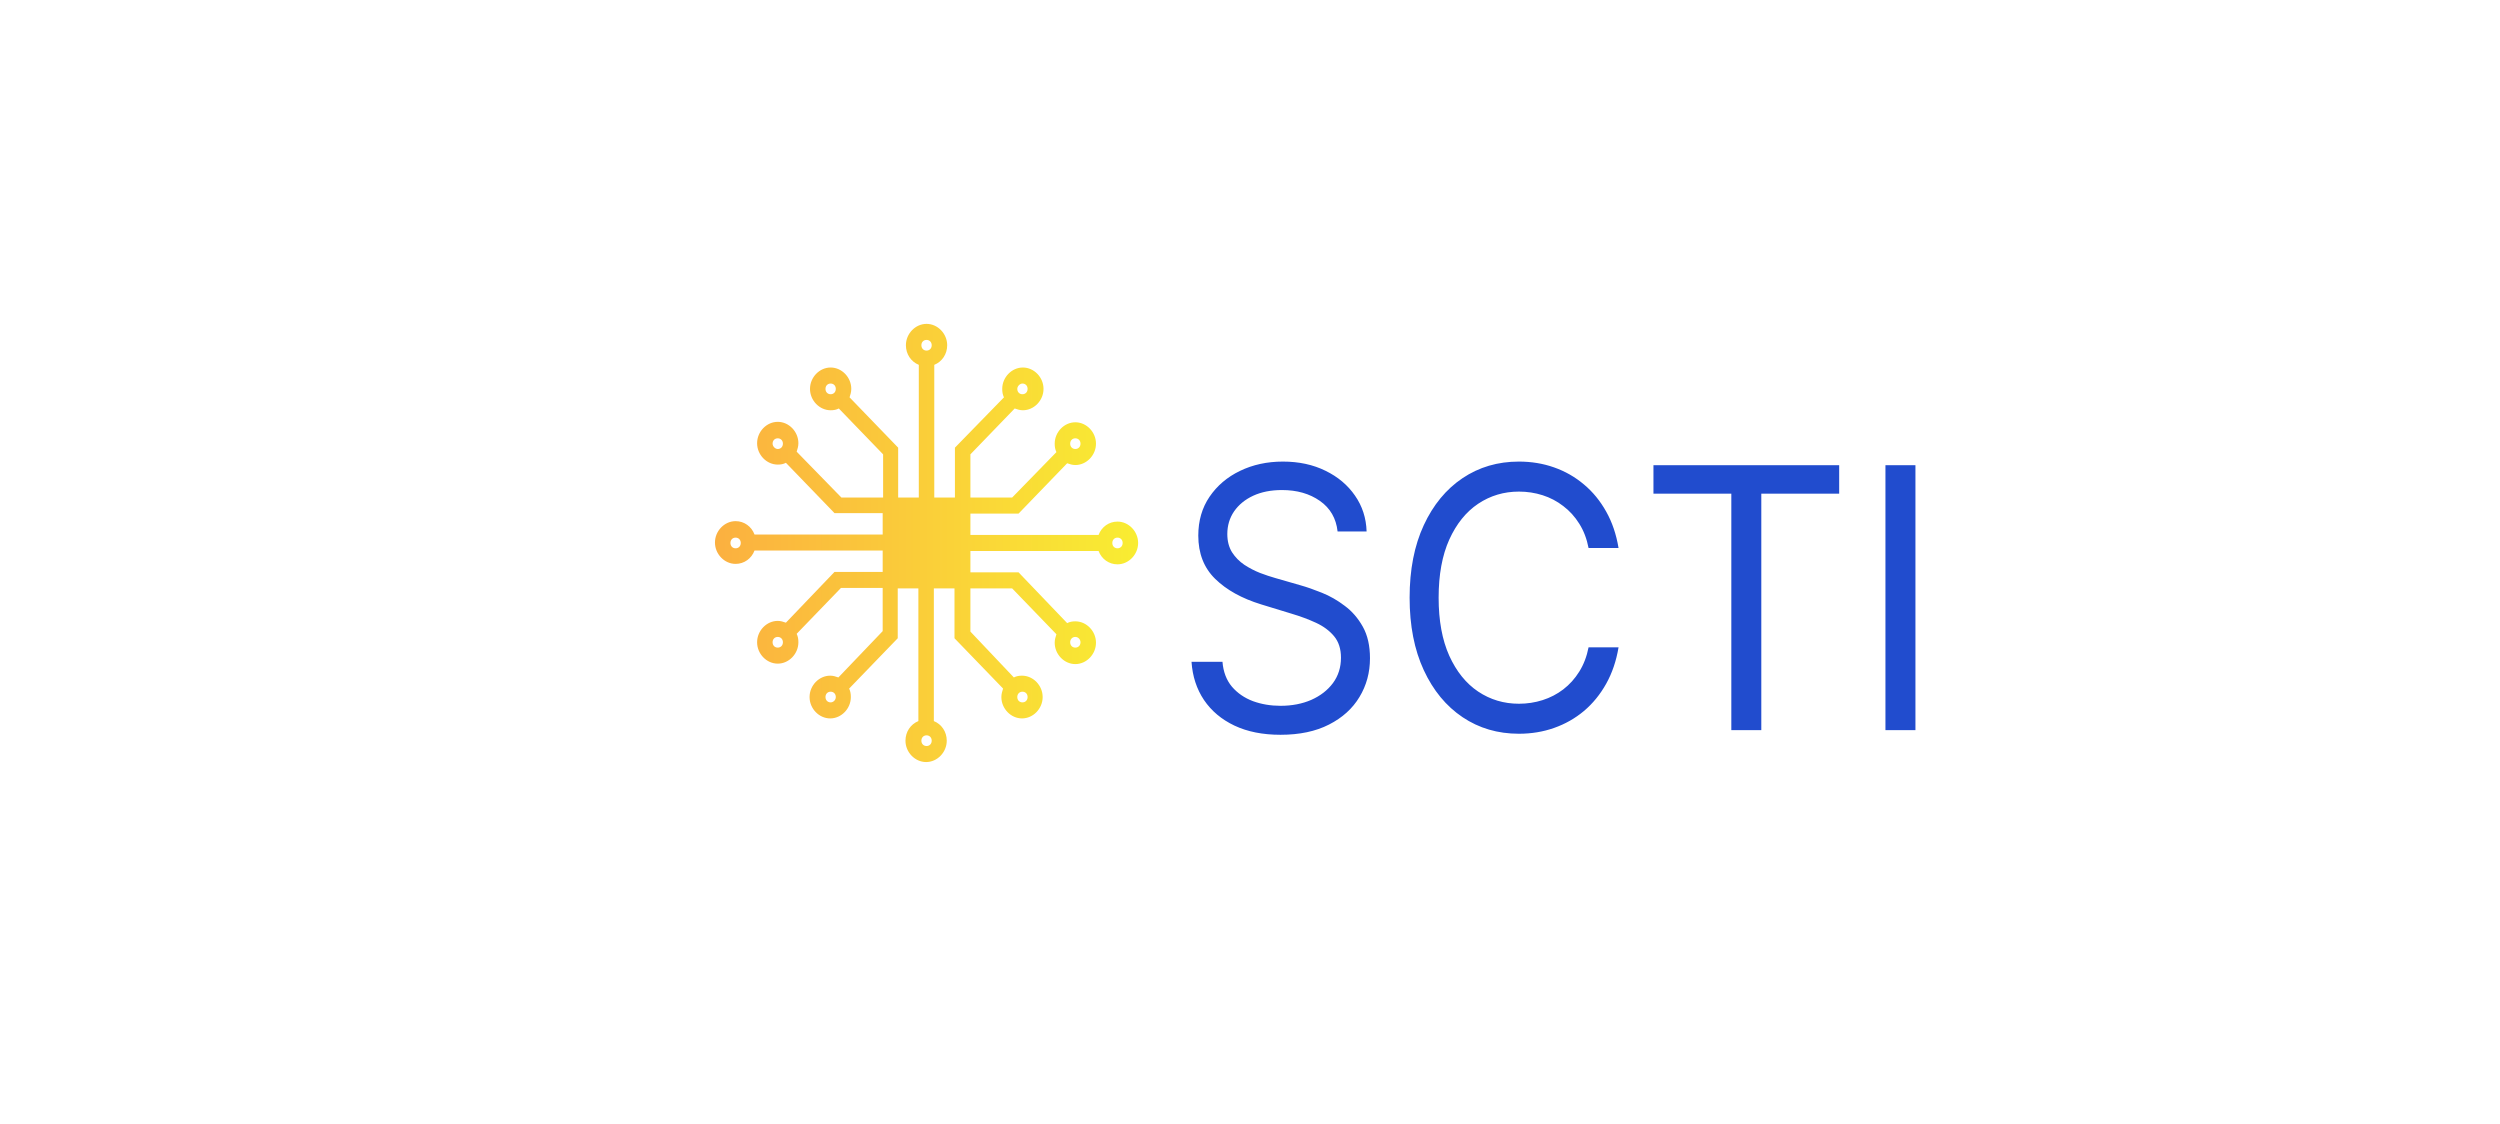 <svg width="258" height="116" viewBox="0 0 458 216" fill="none" xmlns="http://www.w3.org/2000/svg">
<path d="M203.535 100.232C201.883 100.232 200.478 101.258 199.899 102.799H175.272V98.691H184.528L193.867 89.022C194.362 89.193 194.858 89.364 195.436 89.364C197.585 89.364 199.403 87.481 199.403 85.256C199.403 83.031 197.585 81.149 195.436 81.149C193.288 81.149 191.47 83.031 191.47 85.256C191.47 85.855 191.552 86.369 191.8 86.882L183.289 95.611H175.272V87.31L183.784 78.496C184.28 78.667 184.776 78.838 185.354 78.838C187.503 78.838 189.321 76.956 189.321 74.731C189.321 72.506 187.503 70.623 185.354 70.623C183.206 70.623 181.388 72.506 181.388 74.731C181.388 75.33 181.47 75.843 181.718 76.357L172.297 86.026V95.611H168.33V70.11C169.818 69.511 170.81 68.056 170.81 66.345C170.81 64.12 168.992 62.237 166.843 62.237C164.694 62.237 162.876 64.12 162.876 66.345C162.876 68.056 163.868 69.511 165.356 70.11V95.611H161.389V86.026L152.05 76.357C152.216 75.843 152.38 75.33 152.38 74.731C152.38 72.506 150.562 70.623 148.414 70.623C146.266 70.623 144.448 72.506 144.448 74.731C144.448 76.956 146.266 78.838 148.414 78.838C148.992 78.838 149.488 78.753 149.984 78.496L158.496 87.31V95.611H150.48L141.886 86.797C142.051 86.283 142.216 85.77 142.216 85.171C142.216 82.946 140.398 81.063 138.25 81.063C136.101 81.063 134.283 82.946 134.283 85.171C134.283 87.396 136.101 89.278 138.25 89.278C138.827 89.278 139.324 89.193 139.819 88.936L149.157 98.606H158.414V102.713H133.786C133.208 101.173 131.803 100.146 130.15 100.146C128.002 100.146 126.184 102.029 126.184 104.253C126.184 106.478 128.002 108.361 130.15 108.361C131.803 108.361 133.208 107.334 133.786 105.794H158.414V109.901H149.157L139.819 119.656C139.324 119.485 138.827 119.314 138.25 119.314C136.101 119.314 134.283 121.197 134.283 123.422C134.283 125.647 136.101 127.529 138.25 127.529C140.398 127.529 142.216 125.647 142.216 123.422C142.216 122.823 142.133 122.309 141.886 121.796L150.397 112.982H158.414V121.282L149.902 130.182C149.406 130.011 148.91 129.84 148.331 129.84C146.182 129.84 144.364 131.722 144.364 133.947C144.364 136.172 146.182 138.055 148.331 138.055C150.48 138.055 152.298 136.172 152.298 133.947C152.298 133.348 152.216 132.835 151.967 132.321L161.306 122.652V113.067H165.273V138.568C163.785 139.167 162.794 140.622 162.794 142.333C162.794 144.558 164.612 146.441 166.761 146.441C168.909 146.441 170.726 144.558 170.726 142.333C170.726 140.622 169.736 139.167 168.248 138.568V113.067H172.215V122.652L181.553 132.321C181.388 132.835 181.222 133.348 181.222 133.947C181.222 136.172 183.04 138.055 185.189 138.055C187.338 138.055 189.156 136.172 189.156 133.947C189.156 131.722 187.338 129.84 185.189 129.84C184.61 129.84 184.115 129.925 183.619 130.182L175.272 121.368V113.067H183.289L191.8 121.881C191.635 122.395 191.47 122.908 191.47 123.507C191.47 125.732 193.288 127.615 195.436 127.615C197.585 127.615 199.403 125.732 199.403 123.507C199.403 121.282 197.585 119.4 195.436 119.4C194.858 119.4 194.362 119.485 193.867 119.742L184.528 109.987H175.272V105.879H199.899C200.478 107.42 201.883 108.446 203.535 108.446C205.684 108.446 207.502 106.564 207.502 104.339C207.502 102.114 205.684 100.232 203.535 100.232ZM195.436 84.229C196.015 84.229 196.428 84.657 196.428 85.256C196.428 85.855 196.015 86.283 195.436 86.283C194.858 86.283 194.444 85.855 194.444 85.256C194.444 84.657 194.858 84.229 195.436 84.229ZM185.271 73.704C185.85 73.704 186.263 74.132 186.263 74.731C186.263 75.33 185.85 75.758 185.271 75.758C184.694 75.758 184.28 75.33 184.28 74.731C184.28 74.217 184.776 73.704 185.271 73.704ZM147.423 74.731C147.423 74.132 147.836 73.704 148.414 73.704C148.992 73.704 149.406 74.132 149.406 74.731C149.406 75.33 148.992 75.758 148.414 75.758C147.836 75.758 147.423 75.33 147.423 74.731ZM137.258 85.256C137.258 84.657 137.671 84.229 138.25 84.229C138.827 84.229 139.241 84.657 139.241 85.256C139.241 85.855 138.827 86.283 138.25 86.283C137.753 86.283 137.258 85.77 137.258 85.256ZM138.25 124.449C137.671 124.449 137.258 124.021 137.258 123.422C137.258 122.823 137.671 122.395 138.25 122.395C138.827 122.395 139.241 122.823 139.241 123.422C139.241 124.021 138.827 124.449 138.25 124.449ZM148.414 134.974C147.836 134.974 147.423 134.546 147.423 133.947C147.423 133.348 147.836 132.92 148.414 132.92C148.992 132.92 149.406 133.348 149.406 133.947C149.406 134.546 148.91 134.974 148.414 134.974ZM186.263 133.947C186.263 134.546 185.85 134.974 185.271 134.974C184.694 134.974 184.28 134.546 184.28 133.947C184.28 133.348 184.694 132.92 185.271 132.92C185.85 132.92 186.263 133.348 186.263 133.947ZM196.428 123.422C196.428 124.021 196.015 124.449 195.436 124.449C194.858 124.449 194.444 124.021 194.444 123.422C194.444 122.823 194.858 122.395 195.436 122.395C196.015 122.395 196.428 122.908 196.428 123.422ZM166.843 65.318C167.421 65.318 167.835 65.746 167.835 66.345C167.835 66.944 167.421 67.372 166.843 67.372C166.264 67.372 165.851 66.944 165.851 66.345C165.851 65.746 166.264 65.318 166.843 65.318ZM130.15 105.366C129.572 105.366 129.159 104.938 129.159 104.339C129.159 103.74 129.572 103.312 130.15 103.312C130.729 103.312 131.142 103.74 131.142 104.339C131.142 104.938 130.729 105.366 130.15 105.366ZM166.843 143.36C166.264 143.36 165.851 142.932 165.851 142.333C165.851 141.734 166.264 141.306 166.843 141.306C167.421 141.306 167.835 141.734 167.835 142.333C167.835 142.932 167.421 143.36 166.843 143.36ZM203.535 105.366C202.957 105.366 202.543 104.938 202.543 104.339C202.543 103.74 202.957 103.312 203.535 103.312C204.114 103.312 204.527 103.74 204.527 104.339C204.527 104.938 204.114 105.366 203.535 105.366Z" fill="url(#paint0_linear_15_27)"/>
<path d="M245.83 102.123C245.551 99.604 244.421 97.649 242.437 96.257C240.455 94.865 238.023 94.169 235.142 94.169C233.035 94.169 231.192 94.533 229.612 95.263C228.048 95.992 226.824 96.994 225.941 98.27C225.073 99.546 224.64 100.996 224.64 102.62C224.64 103.979 224.942 105.148 225.546 106.125C226.166 107.087 226.956 107.89 227.916 108.537C228.877 109.166 229.883 109.688 230.937 110.103C231.99 110.5 232.957 110.824 233.841 111.072L238.673 112.464C239.913 112.812 241.291 113.293 242.809 113.906C244.343 114.519 245.807 115.356 247.2 116.417C248.61 117.461 249.772 118.803 250.686 120.444C251.6 122.084 252.057 124.098 252.057 126.484C252.057 129.235 251.383 131.721 250.035 133.941C248.703 136.162 246.752 137.927 244.18 139.236C241.624 140.545 238.519 141.2 234.863 141.2C231.455 141.2 228.505 140.612 226.011 139.435C223.532 138.258 221.58 136.618 220.156 134.513C218.746 132.409 217.948 129.964 217.762 127.18H223.711C223.866 129.102 224.47 130.693 225.523 131.953C226.591 133.196 227.939 134.124 229.565 134.737C231.208 135.333 232.973 135.632 234.863 135.632C237.063 135.632 239.038 135.251 240.788 134.488C242.538 133.709 243.924 132.632 244.947 131.257C245.969 129.865 246.481 128.241 246.481 126.385C246.481 124.694 246.039 123.319 245.156 122.258C244.273 121.198 243.111 120.336 241.671 119.673C240.23 119.01 238.673 118.43 237.001 117.933L231.145 116.143C227.428 115 224.485 113.367 222.316 111.246C220.148 109.125 219.063 106.349 219.063 102.919C219.063 100.068 219.784 97.582 221.224 95.461C222.681 93.323 224.632 91.666 227.079 90.49C229.542 89.297 232.292 88.7 235.328 88.7C238.395 88.7 241.121 89.288 243.506 90.465C245.892 91.625 247.782 93.216 249.175 95.238C250.585 97.259 251.329 99.555 251.406 102.123H245.83ZM299.821 105.305H294.059C293.718 103.532 293.122 101.974 292.27 100.632C291.434 99.29 290.411 98.163 289.203 97.251C288.01 96.323 286.686 95.627 285.23 95.163C283.774 94.699 282.256 94.467 280.675 94.467C277.795 94.467 275.185 95.246 272.846 96.804C270.522 98.361 268.671 100.657 267.293 103.689C265.93 106.722 265.248 110.442 265.248 114.851C265.248 119.259 265.93 122.979 267.293 126.012C268.671 129.044 270.522 131.34 272.846 132.897C275.185 134.455 277.795 135.234 280.675 135.234C282.256 135.234 283.774 135.002 285.23 134.538C286.686 134.074 288.01 133.386 289.203 132.475C290.411 131.547 291.434 130.412 292.27 129.069C293.122 127.71 293.718 126.153 294.059 124.396H299.821C299.387 126.998 298.597 129.326 297.451 131.381C296.305 133.436 294.88 135.184 293.176 136.626C291.472 138.051 289.559 139.137 287.437 139.882C285.33 140.628 283.077 141.001 280.675 141.001C276.618 141.001 273.008 139.941 269.849 137.819C266.689 135.698 264.202 132.682 262.39 128.771C260.578 124.86 259.672 120.22 259.672 114.851C259.672 109.481 260.578 104.841 262.39 100.93C264.202 97.019 266.689 94.003 269.849 91.882C273.008 89.761 276.618 88.7 280.675 88.7C283.077 88.7 285.33 89.073 287.437 89.819C289.559 90.564 291.472 91.658 293.176 93.1C294.88 94.525 296.305 96.265 297.451 98.32C298.597 100.358 299.387 102.687 299.821 105.305ZM306.53 94.865V89.396H342.219V94.865H327.255V140.305H321.494V94.865H306.53ZM356.874 89.396V140.305H351.111V89.396H356.874Z" fill="#214CCE"/>
<defs>
<linearGradient id="paint0_linear_15_27" x1="126.184" y1="62.237" x2="207.502" y2="62.237" gradientUnits="userSpaceOnUse">
<stop stop-color="#FBB040"/>
<stop offset="1" stop-color="#F9ED32"/>
</linearGradient>
</defs>
</svg>
